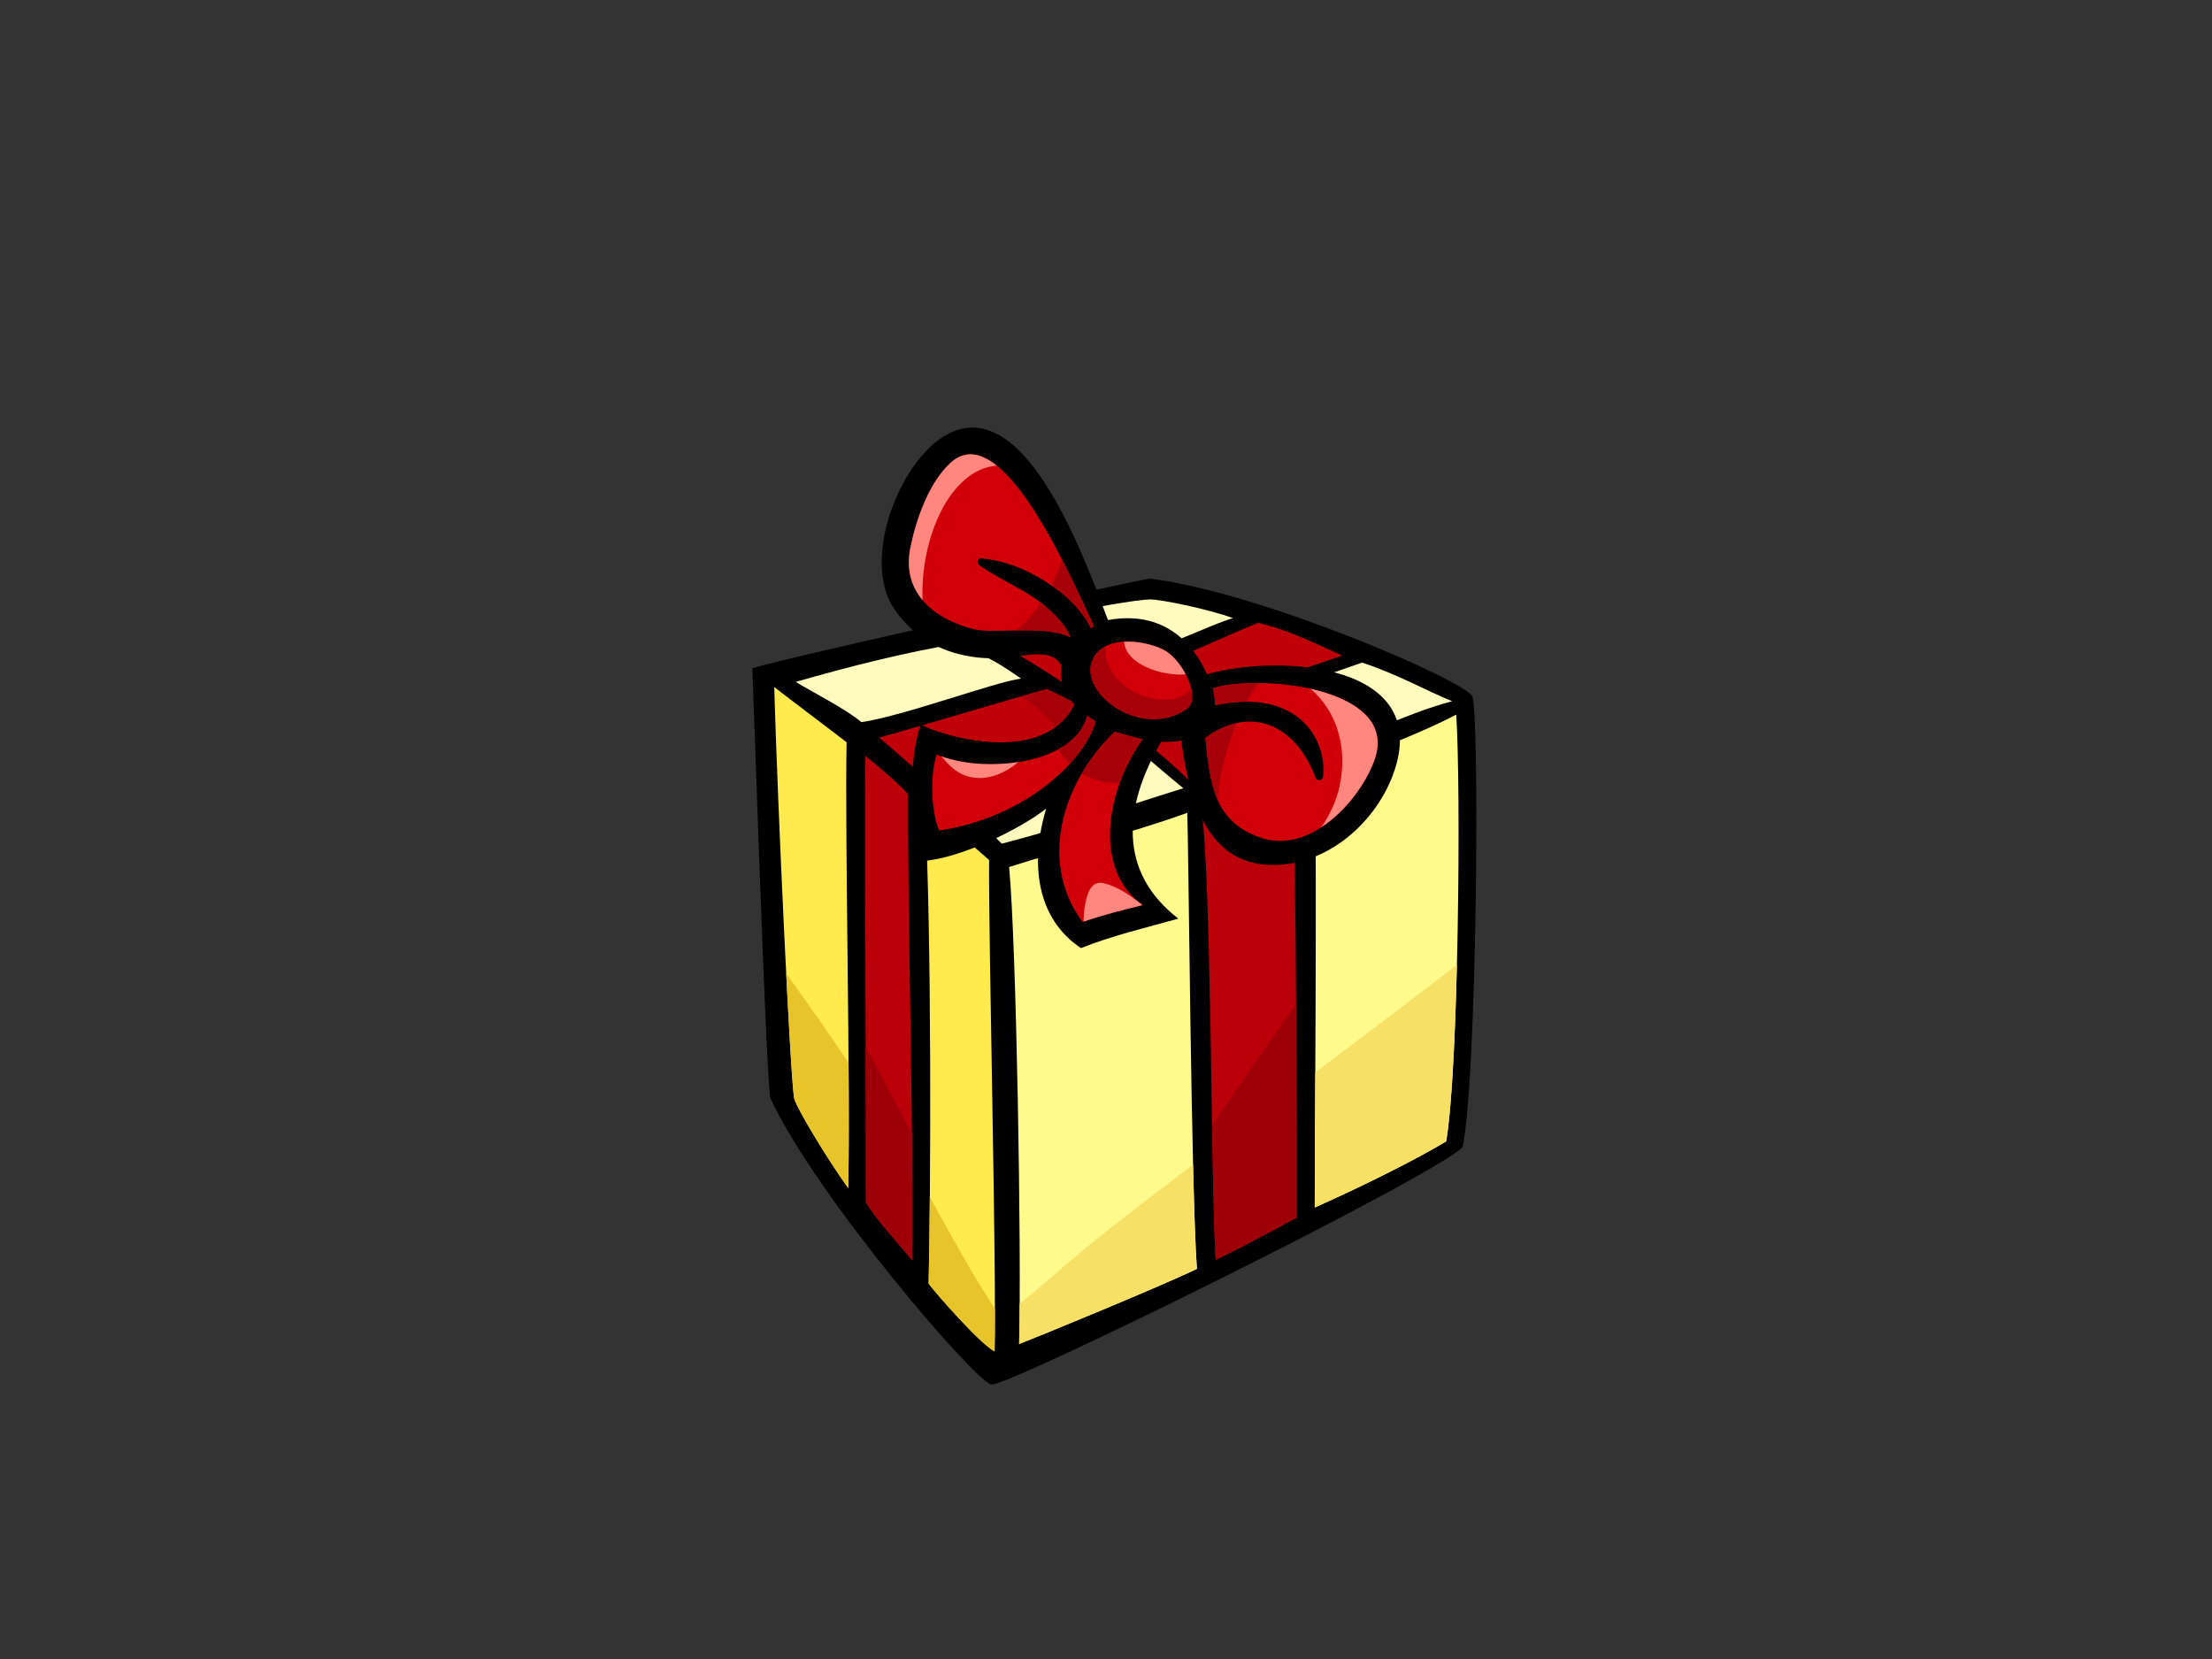 <?xml version="1.0" encoding="utf-8"?>
<!-- Generator: Adobe Illustrator 17.0.0, SVG Export Plug-In . SVG Version: 6.00 Build 0)  -->
<!DOCTYPE svg PUBLIC "-//W3C//DTD SVG 1.1//EN" "http://www.w3.org/Graphics/SVG/1.1/DTD/svg11.dtd">
<svg version="1.1" id="Layer_1" xmlns="http://www.w3.org/2000/svg" xmlns:xlink="http://www.w3.org/1999/xlink" x="0px" y="0px"
	 width="800px" height="600px" viewBox="0 0 800 600" enable-background="new 0 0 800 600" xml:space="preserve">
<rect x="0" y="0" width="800" height="600" fill="#333333" stroke="none"/>
<g>
	<g>
		<path d="M272.092,241.698c10.262-3.505,142.178-32.635,143.84-32.426c39.962,4.917,113.711,36.792,116.502,42.55
			c2.784,5.758,1.78,138.352-3.472,163.106c-11.941,11.401-164.689,86.747-170.424,85.807
			c-5.734-0.941-63.782-68.502-80.007-103.731C276.791,382.391,272.544,251.419,272.092,241.698z"/>
		<path fill="#FFFABD" d="M345.746,232.925c-17.538,2.829-38.409,8.053-57.974,13.693c6.165,3.742,18.725,10.137,23.752,14.563
			c15.457-2.276,48.555-14.638,57.779-15.756C363.219,241.271,357.604,237.215,345.746,232.925z"/>
		<path fill="#BF0008" d="M401.572,263.173c-2.357-1.807-4.727-3.6-7.195-5.293c-5.14-3.516-10.477-6.233-15.898-8.637
			c-11.344,3.046-51.63,15.205-60.552,17.511c4.362,3.637,11.091,9.752,15.588,13.426
			C348.587,277.473,378.479,268.45,401.572,263.173z"/>
		<path fill="#A80008" d="M369.27,251.843c3.836-1.105,7.049-2.016,9.209-2.601c5.421,2.404,10.758,5.122,15.898,8.637
			c2.468,1.693,4.838,3.486,7.195,5.293c-5.274,1.204-10.902,2.607-16.621,4.082C380.967,261.1,375.513,255.888,369.27,251.843z"/>
		<path fill="#FFFABD" d="M339.14,284.239c8.045,6.723,15.963,13.623,23.174,20.889c23.261-6.042,42.625-12.888,65.648-20.045
			c-7.431-6.062-14.563-12.433-22.019-18.464C388.127,272.616,364.135,277.727,339.14,284.239z"/>
		<path fill="#BF0008" d="M353.216,229.24c12.449,3.859,64.101,37.726,80.552,57.107c5.178-1.508,27.372-9.453,33.59-10.997
			c-31.414-27.502-70.398-46.269-89.449-50.713C368.753,226.815,362.119,227.49,353.216,229.24z"/>
		<path fill="#FFFABD" d="M415.8,216.787c-4.418,0.108-22.653,3.087-28.408,5.076c13.067,4.094,23.429,8.425,30.546,12.443
			c7.988-2.346,23.245-9.665,28.047-10.726C436.863,220.205,419.433,216.695,415.8,216.787z"/>
		<path fill="#BF0008" d="M454.932,225.238c-4.843,1.938-25.798,11.239-29.564,12.837c6.417,5.167,15.713,9.223,19.565,11.92
			c11.602-3.297,27.534-8.357,40.447-12.918C476.337,233.126,467.203,228.221,454.932,225.238z"/>
		<path fill="#FFFABD" d="M492.621,239.636c-12.283,4.233-29.159,10.218-41.439,14.86c7.513,5.543,14.839,11.556,20.806,18.058
			c18.583-4.52,34.832-14.118,53.218-18.952C515.321,249.618,506.389,244.237,492.621,239.636z"/>
		<path fill="#FFFA8C" d="M523.03,412.784c4.504-26.004,5.401-128.056,3.633-154.34c-13.129,6.975-31.898,13.724-51.074,21.777
			c0.709,38.974-0.108,130.743-0.095,156.478C486.986,431.627,508.891,421.27,523.03,412.784z"/>
		<path fill="#BA0008" d="M441.791,454.57c9.182-4.523,18.225-9.328,27.185-14.266c0.019-28.652-0.184-128.192-1.444-160.022
			c-5.264,1.257-25.997,9.231-33.077,11.827c3.782,25.779,3.418,135.598,5.22,163.494
			C440.382,455.259,441.091,454.924,441.791,454.57z"/>
		<path fill="#FFFA8C" d="M432.872,458.899c-2.084-28.989-3.003-154.641-3.487-164.937c-21.035,7.679-45.565,13.471-64.427,19.612
			c2.673,28.112,4.507,139.488,3.623,172.508C376.48,483,419.157,465.5,432.872,458.899z"/>
		<path fill="#F7E066" d="M482.365,382.796c-2.224,1.671-4.441,3.343-6.667,5.016c-0.102,21.248-0.203,39.479-0.203,48.888
			c11.491-5.073,33.397-15.43,47.535-23.915c1.942-11.201,3.209-36.512,3.89-63.798
			C512.125,360.336,497.261,371.584,482.365,382.796z"/>
		<path fill="#F7E066" d="M417.976,431.495c-11.006,8.444-22.007,16.855-32.511,25.923c-5.522,4.764-11.03,9.537-16.684,14.139
			c-0.03,5.734-0.098,10.669-0.199,14.525c7.9-3.083,50.576-20.583,64.291-27.184c-0.532-7.424-0.985-21.185-1.384-37.714
			C426.977,424.614,422.473,428.046,417.976,431.495z"/>
		<path fill="#FFEB4D" d="M359.709,488.756c0.762-29.901-2.219-147.817-1.989-177.733c-6.514-5.773-15.838-13.58-23.261-19.388
			c2.585,45.059,2.136,142.336,1.389,172.606C338.127,467.35,354.288,485.909,359.709,488.756z"/>
		<path fill="#BA0008" d="M329.89,455.848c0.621-44.273-1.682-123.934-1.446-168.641c-4.857-5.179-11.903-10.893-15.463-13.799
			c-0.259,35.573,0.257,133.14,0.188,161.438C316.78,441.146,328.411,453.694,329.89,455.848z"/>
		<path fill="#9E0008" d="M468.739,363.101c0.196,31.89,0.244,63.114,0.237,77.202c-8.96,4.938-18.003,9.743-27.185,14.266
			c-0.7,0.355-1.41,0.689-2.116,1.032c-0.602-9.223-0.96-27.428-1.308-48.565C448.439,392.356,458.499,377.662,468.739,363.101z"/>
		<path fill="#9E0008" d="M313.065,378.439c5.556,10.539,11.122,21.074,16.755,31.571c0.182,17.102,0.249,32.98,0.07,45.838
			c-1.479-2.154-13.11-14.701-16.721-21.001C313.194,423.889,313.136,402.54,313.065,378.439z"/>
		<path fill="#FFEB4D" d="M287.286,397.449c1.284,4.14,12.267,22.222,19.468,32.228c0.896-36.753-1.246-126.984-0.565-161.218
			c-3.251-2.583-20.437-15.49-26.178-19.973C281.229,291.518,285.999,393.316,287.286,397.449z"/>
		<path fill="#E8C42B" d="M336.293,432.918c-0.108,13.157-0.266,24.134-0.445,31.325c2.279,3.107,18.44,21.666,23.861,24.514
			c0.097-3.818,0.131-9.084,0.124-15.412C351.305,460.321,343.803,446.591,336.293,432.918z"/>
		<path fill="#E8C42B" d="M284.336,352.047c1.251,24.65,2.407,43.667,2.95,45.402c1.284,4.14,12.267,22.222,19.468,32.228
			c0.274-11.189,0.263-27.333,0.138-45.346C299.568,373.439,291.969,362.719,284.336,352.047z"/>
	</g>
	<g>
		<path d="M333.047,261.966c3.576,2.64,43.434,16.663,55.576-7.144c-2.399-2.683-5.652-6.596-4.74-14.173
			c-4.743-8.023-16.795-1.253-30.421-2.862c-12.369-1.452-22.374-6.759-29.703-17.034c-12.142-17.01,0.331-50.273,15.501-61.521
			c29.942-22.211,52.735,42.05,61.45,65.01c20.748-3.704,31.13,9.082,35.783,19.596c26.542-7.515,82.072-3.964,67.37,36.149
			c-7.025,19.148-26.527,34.963-47.441,32.603c-21.19-2.401-26.799-26.457-29.2-44.753c-2.334,0.462-4.802,0.553-7.276,0.418
			c-13.737,23.545-15.637,47.075,6.218,63.982c-11.833,3.303-23.779,6.108-35.227,10.652
			c-15.868-10.571-18.616-30.286-12.577-50.439c-9.322,7.318-30.918,18.032-44.652,18.945
			C327.629,290.891,329.797,270.631,333.047,261.966z"/>
		<path fill="#D10008" d="M455.848,302.945c18.016,6.233,35.965-13.376,41.251-28.085c9.486-26.425-42.126-31.243-58.463-25.92
			c0.139,0.454,0.928,4.517,0.843,6.078c30.334-6.347,40.514,12.847,39.009,25.863c-0.161,1.419-2.144,1.824-2.635,0.513
			c-7.462-19.789-23.853-26.343-39.915-14.557C437.632,282.783,438.589,296.983,455.848,302.945z"/>
		<path fill="#D10008" d="M343.622,167.524c-7.812,7.35-12.254,20.281-14.342,30.388c-3.387,16.4,8.438,25.949,22.837,29.626
			c7.629,1.951,25.462-1.73,34.973,2.927c-0.239-0.591-0.486-1.188-0.792-1.767c-1.734-3.283-4.399-5.947-7.111-8.424
			c-7.339-6.713-17.048-10.148-25.083-15.91c-1.003-0.717-0.642-2.524,0.741-2.41c10.265,0.874,19.519,5.405,27.738,11.451
			c4.143,3.046,9.325,8.216,11.977,13.829c0.37-0.233,0.708-0.502,1.078-0.721C386.943,207.961,362.075,150.143,343.622,167.524z"/>
		<path fill="#D10008" d="M429.08,256.471c5.733-3.893-1.441-18.146-8.473-21.581c-7.035-3.443-19.899-4.96-24.669,2.235
			C387.949,249.17,412.031,268.071,429.08,256.471z"/>
		<path fill="#D10008" d="M391.495,333.434c7.156-2.477,14.451-4.287,21.777-6.111c-18.106-12.804-13.198-41.621-0.063-59.966
			c-2.401-0.502-9.79-2.575-10.053-2.673C385.64,281.094,374.605,310.484,391.495,333.434z"/>
		<path fill="#D10008" d="M396.276,260.935c-1.069-0.63-2.094-1.322-3.085-2.046c-4.593,17.856-38.084,21.137-54.445,13.996
			c-2.892,9.23-1.432,22.461,0.925,27.452C369.205,296.015,391.498,276.644,396.276,260.935z"/>
		<path fill="#FF8780" d="M484.496,284.277c2.92-13.569-0.823-27.027-10.598-35.185c15.46,3.441,28.351,11.41,23.201,25.768
			c-3.034,8.435-10.237,18.458-19.216,24.32C481.012,294.596,483.35,289.59,484.496,284.277z"/>
		<path fill="#FF8780" d="M333.656,217.026c-4.066-4.841-6.018-11.166-4.376-19.115c2.087-10.107,6.53-23.038,14.342-30.388
			c5.261-4.958,11.046-3.786,16.831,0.836C342.998,170.029,332.769,195.454,333.656,217.026z"/>
		<path fill="#FF8780" d="M406.567,232.101c4.941-0.276,10.304,0.958,14.041,2.789c3.094,1.513,6.215,5.12,8.251,9.018
			C420.525,244.639,407.086,240.351,406.567,232.101z"/>
		<path fill="#FF8780" d="M392.486,326.962c0.64-3.42,2.013-8.686,6.675-7.554c5.157,1.255,9.721,4.525,14.028,7.939
			c-7.165,1.78-14.294,3.56-21.3,5.959C391.919,331.119,392.105,328.981,392.486,326.962z"/>
		<path fill="#FF8780" d="M343.199,276.587c-0.963-0.977-1.853-1.999-2.703-3.05c7.599,2.801,18.097,3.597,27.81,2.056
			C361.057,281.792,350.866,284.321,343.199,276.587z"/>
		<path fill="#A80008" d="M447.21,261.532c-1.245,3.071-2.29,6.064-3.126,8.743c-1.995,6.419-3.31,12.807-3.703,19.061
			c-2.866-6.425-3.566-14.22-4.444-22.5C439.72,264.063,443.511,262.34,447.21,261.532z"/>
		<path fill="#A80008" d="M450.811,253.806c-3.424-0.011-7.174,0.343-11.333,1.213c0.086-1.561-0.703-5.624-0.843-6.078
			c3.896-1.272,9.803-1.953,16.41-1.912C453.482,249.143,452.079,251.441,450.811,253.806z"/>
		<path fill="#A80008" d="M376.493,218.03c0.925,0.708,1.828,1.449,2.694,2.242c2.711,2.477,5.377,5.141,7.111,8.424
			c0.306,0.58,0.553,1.177,0.792,1.767c-5.098-2.496-12.589-2.592-19.617-2.448C370.88,225.279,373.897,221.857,376.493,218.03z"/>
		<path fill="#A80008" d="M380.208,211.743c1.538-3.004,2.846-6.138,3.904-9.318c4.883,9.497,8.927,18.545,11.526,24.087
			c-0.371,0.219-0.708,0.488-1.078,0.721c-2.653-5.613-7.834-10.783-11.977-13.829C381.803,212.833,381.008,212.286,380.208,211.743
			z"/>
		<path fill="#A80008" d="M395.939,237.125c1.058-1.601,2.566-2.708,4.271-3.519c-0.035,0.111-0.095,0.195-0.125,0.314
			c-1.24,5.353,2.518,10.763,6.52,14.009c6.579,5.327,18.735,7.842,24.208,1.105c0.728,3.177,0.38,6.008-1.733,7.437
			C412.031,268.071,387.949,249.17,395.939,237.125z"/>
		<path fill="#A80008" d="M391.212,279.773c3.3-5.678,7.393-10.824,11.944-15.089c0.263,0.098,7.652,2.171,10.053,2.673
			c-3.399,4.746-6.23,10.197-8.27,15.884C400.067,283.208,395.392,282.301,391.212,279.773z"/>
		<path fill="#A80008" d="M385.784,275.185c-1.159-1.329-2.195-2.724-3.19-4.151c5.274-2.841,9.231-6.832,10.596-12.145
			c0.991,0.724,2.016,1.416,3.085,2.046c-1.508,4.952-4.764,10.268-9.426,15.365C386.489,275.936,386.128,275.586,385.784,275.185z"
			/>
	</g>
</g>
</svg>
